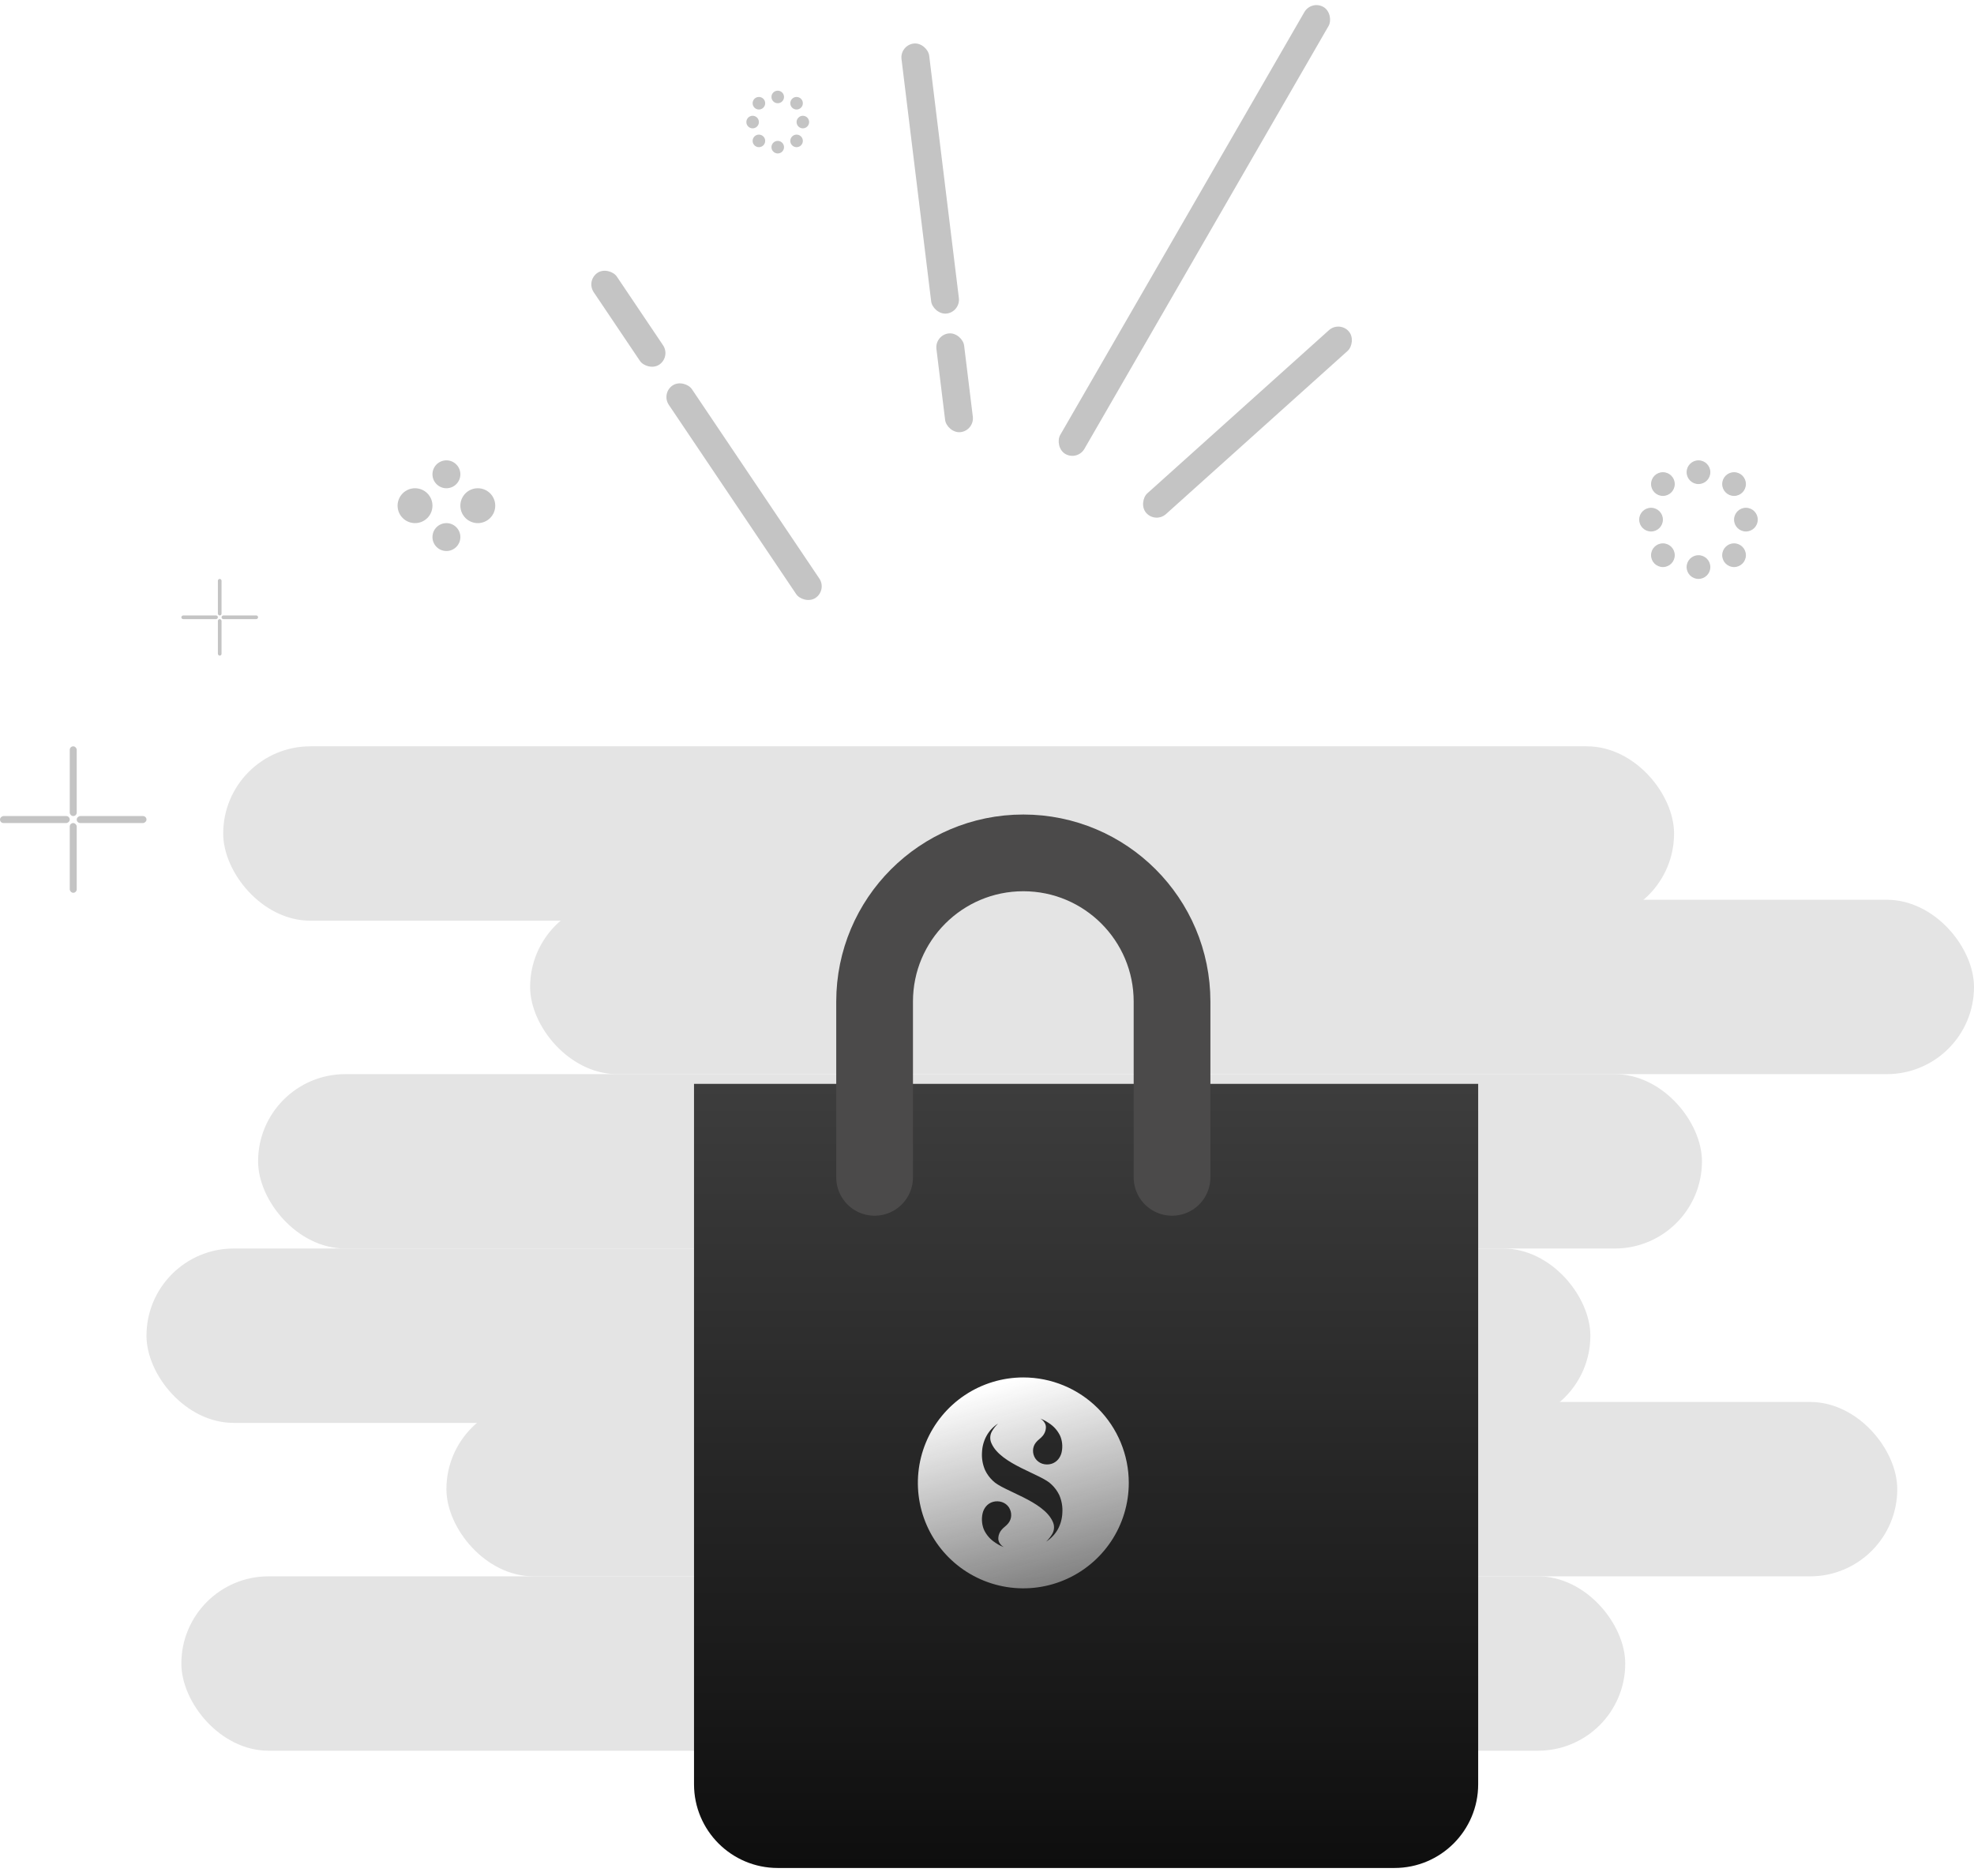 <svg width="283" height="269" viewBox="0 0 283 269" fill="none" xmlns="http://www.w3.org/2000/svg">
<rect x="32" y="107" width="208" height="25" rx="12.5" fill="#E4E4E4"/>
<rect x="76" y="129" width="207" height="25" rx="12.5" fill="#E4E4E4"/>
<rect x="37" y="154" width="207" height="25" rx="12.5" fill="#E4E4E4"/>
<rect x="21" y="179" width="207" height="25" rx="12.5" fill="#E4E4E4"/>
<rect x="64" y="201" width="208" height="25" rx="12.5" fill="#E4E4E4"/>
<rect x="26" y="226" width="207" height="25" rx="12.5" fill="#E4E4E4"/>
<g filter="url(#filter0_i_8767_123301)">
<path d="M90.497 256.812V156.392H202.917V256.813C202.917 263.44 197.545 268.813 190.917 268.813H102.497C95.87 268.813 90.497 263.44 90.497 256.812Z" fill="url(#paint0_linear_8767_123301)"/>
</g>
<path d="M125.386 168.797V143.599C125.386 131.824 134.932 122.278 146.707 122.278V122.278C158.483 122.278 168.028 131.824 168.028 143.599V168.797" stroke="#4B4A4A" stroke-width="11" stroke-linecap="round"/>
<path d="M146.707 197.484C143.717 197.484 140.794 198.37 138.308 200.032C135.822 201.693 133.884 204.054 132.739 206.817C131.595 209.579 131.296 212.619 131.879 215.552C132.462 218.485 133.902 221.178 136.017 223.293C138.131 225.407 140.825 226.847 143.758 227.43C146.69 228.014 149.73 227.714 152.493 226.57C155.255 225.426 157.617 223.488 159.278 221.002C160.939 218.516 161.826 215.592 161.826 212.602C161.826 208.593 160.233 204.747 157.398 201.912C154.562 199.077 150.717 197.484 146.707 197.484V197.484ZM150.286 203.973L150.41 204.057C151.083 204.492 151.623 205.104 151.972 205.825C152.124 206.168 152.223 206.532 152.265 206.905C152.316 207.329 152.297 207.759 152.209 208.178C152.13 208.561 151.959 208.919 151.712 209.222C151.449 209.539 151.097 209.769 150.701 209.881C150.279 209.997 149.832 209.987 149.415 209.851C149.01 209.712 148.66 209.445 148.42 209.089C148.194 208.738 148.082 208.326 148.099 207.909C148.115 207.515 148.255 207.136 148.501 206.828C148.643 206.649 148.804 206.488 148.983 206.346C149.173 206.196 149.347 206.027 149.502 205.841C149.748 205.542 149.899 205.177 149.938 204.791C149.96 204.615 149.945 204.436 149.893 204.266C149.84 204.096 149.752 203.939 149.634 203.806C149.499 203.632 149.329 203.488 149.134 203.384C149.542 203.531 149.929 203.729 150.286 203.975L150.253 203.954L150.286 203.973ZM144.565 218.377C144.423 218.555 144.261 218.717 144.083 218.859C143.892 219.007 143.718 219.176 143.564 219.362C143.317 219.661 143.166 220.027 143.128 220.413C143.105 220.589 143.12 220.769 143.172 220.939C143.224 221.109 143.312 221.265 143.43 221.398C143.565 221.573 143.736 221.717 143.932 221.819C143.523 221.674 143.135 221.475 142.778 221.228L142.654 221.146C141.981 220.711 141.442 220.099 141.093 219.378C140.94 219.035 140.841 218.671 140.799 218.298C140.749 217.874 140.768 217.444 140.856 217.025C140.934 216.642 141.105 216.284 141.352 215.982C141.615 215.664 141.968 215.434 142.365 215.322C142.787 215.206 143.234 215.217 143.65 215.354C144.057 215.491 144.406 215.758 144.645 216.114C144.871 216.466 144.983 216.878 144.967 217.295C144.95 217.689 144.81 218.068 144.565 218.377ZM152.302 216.913C152.269 217.732 152.049 218.532 151.659 219.253C151.256 219.972 150.682 220.579 149.986 221.021C150.333 220.691 150.631 220.312 150.868 219.896C151.017 219.632 151.099 219.337 151.109 219.034C151.118 218.732 151.055 218.432 150.923 218.16C149.589 215.153 143.787 213.782 142.341 212.3C141.881 211.869 141.505 211.356 141.232 210.788C140.876 209.976 140.722 209.091 140.785 208.207C140.817 207.388 141.037 206.588 141.428 205.868C141.825 205.147 142.396 204.537 143.09 204.092C142.741 204.422 142.444 204.801 142.206 205.217C142.057 205.481 141.975 205.777 141.966 206.08C141.956 206.382 142.021 206.682 142.153 206.955C143.491 209.968 149.292 211.337 150.738 212.821C151.201 213.252 151.58 213.765 151.855 214.335C152.209 215.144 152.363 216.028 152.302 216.91V216.913Z" fill="url(#paint1_linear_8767_123301)"/>
<rect x="188" width="4" height="74" rx="2" transform="rotate(30 188 0)" fill="#C4C4C4"/>
<rect x="192.011" y="46" width="4" height="38.999" rx="2" transform="rotate(48.064 192.011 46)" fill="#C4C4C4"/>
<rect x="129" y="6.486" width="4" height="38.999" rx="2" transform="rotate(-6.98 129 6.486)" fill="#C4C4C4"/>
<rect x="10" y="107" width="1" height="10" rx="0.5" fill="#C4C4C4"/>
<rect x="10" y="118" width="1" height="10" rx="0.5" fill="#C4C4C4"/>
<rect x="10" y="117" width="1" height="10" rx="0.5" transform="rotate(90 10 117)" fill="#C4C4C4"/>
<rect x="11" y="118" width="1" height="10" rx="0.5" transform="rotate(-90 11 118)" fill="#C4C4C4"/>
<rect x="31.238" y="83" width="0.524" height="5.238" rx="0.262" fill="#C4C4C4"/>
<rect x="31.238" y="88.762" width="0.524" height="5.238" rx="0.262" fill="#C4C4C4"/>
<rect x="31.238" y="88.238" width="0.524" height="5.238" rx="0.262" transform="rotate(90 31.238 88.238)" fill="#C4C4C4"/>
<rect x="31.762" y="88.762" width="0.524" height="5.238" rx="0.262" transform="rotate(-90 31.762 88.762)" fill="#C4C4C4"/>
<rect x="134.007" y="48.048" width="4" height="14.255" rx="2" transform="rotate(-6.98 134.007 48.048)" fill="#C4C4C4"/>
<rect x="84" y="40.233" width="4" height="15.864" rx="2" transform="rotate(-33.935 84 40.233)" fill="#C4C4C4"/>
<rect x="94.766" y="56.379" width="4" height="36.711" rx="2" transform="rotate(-33.935 94.766 56.379)" fill="#C4C4C4"/>
<circle cx="64" cy="68" r="2" fill="#C4C4C4"/>
<circle cx="64" cy="77" r="2" fill="#C4C4C4"/>
<circle cx="68.5" cy="72.5" r="2.5" fill="#C4C4C4"/>
<circle cx="59.5" cy="72.5" r="2.5" fill="#C4C4C4"/>
<circle cx="248.6" cy="69.4" r="1.7" fill="#C4C4C4"/>
<circle cx="250.3" cy="74.5" r="1.7" fill="#C4C4C4"/>
<circle cx="236.7" cy="74.5" r="1.7" fill="#C4C4C4"/>
<circle cx="238.4" cy="69.4" r="1.7" fill="#C4C4C4"/>
<circle cx="238.4" cy="79.6" r="1.7" fill="#C4C4C4"/>
<circle cx="243.5" cy="81.3" r="1.7" fill="#C4C4C4"/>
<circle cx="248.6" cy="79.6" r="1.7" fill="#C4C4C4"/>
<circle cx="243.5" cy="67.7" r="1.7" fill="#C4C4C4"/>
<circle cx="114.2" cy="14.8" r="0.9" fill="#C4C4C4"/>
<circle cx="115.1" cy="17.5" r="0.9" fill="#C4C4C4"/>
<circle cx="107.9" cy="17.5" r="0.9" fill="#C4C4C4"/>
<circle cx="108.8" cy="14.8" r="0.9" fill="#C4C4C4"/>
<circle cx="108.8" cy="20.2" r="0.9" fill="#C4C4C4"/>
<circle cx="111.5" cy="21.1" r="0.9" fill="#C4C4C4"/>
<circle cx="114.2" cy="20.2" r="0.9" fill="#C4C4C4"/>
<circle cx="111.5" cy="13.9" r="0.9" fill="#C4C4C4"/>
<defs>
<filter id="filter0_i_8767_123301" x="90.497" y="155.392" width="121.42" height="113.42" filterUnits="userSpaceOnUse" color-interpolation-filters="sRGB">
<feFlood flood-opacity="0" result="BackgroundImageFix"/>
<feBlend mode="normal" in="SourceGraphic" in2="BackgroundImageFix" result="shape"/>
<feColorMatrix in="SourceAlpha" type="matrix" values="0 0 0 0 0 0 0 0 0 0 0 0 0 0 0 0 0 0 127 0" result="hardAlpha"/>
<feOffset dx="9" dy="-1"/>
<feGaussianBlur stdDeviation="11.5"/>
<feComposite in2="hardAlpha" operator="arithmetic" k2="-1" k3="1"/>
<feColorMatrix type="matrix" values="0 0 0 0 0.096 0 0 0 0 0.096 0 0 0 0 0.096 0 0 0 1 0"/>
<feBlend mode="normal" in2="shape" result="effect1_innerShadow_8767_123301"/>
</filter>
<linearGradient id="paint0_linear_8767_123301" x1="146.707" y1="156.638" x2="146.707" y2="268.813" gradientUnits="userSpaceOnUse">
<stop stop-color="#3D3D3D"/>
<stop offset="1" stop-color="#0E0E0E"/>
</linearGradient>
<linearGradient id="paint1_linear_8767_123301" x1="146.707" y1="197.484" x2="156.679" y2="234.154" gradientUnits="userSpaceOnUse">
<stop stop-color="white"/>
<stop offset="1" stop-color="#FBFBFB" stop-opacity="0.29"/>
</linearGradient>
</defs>
</svg>
